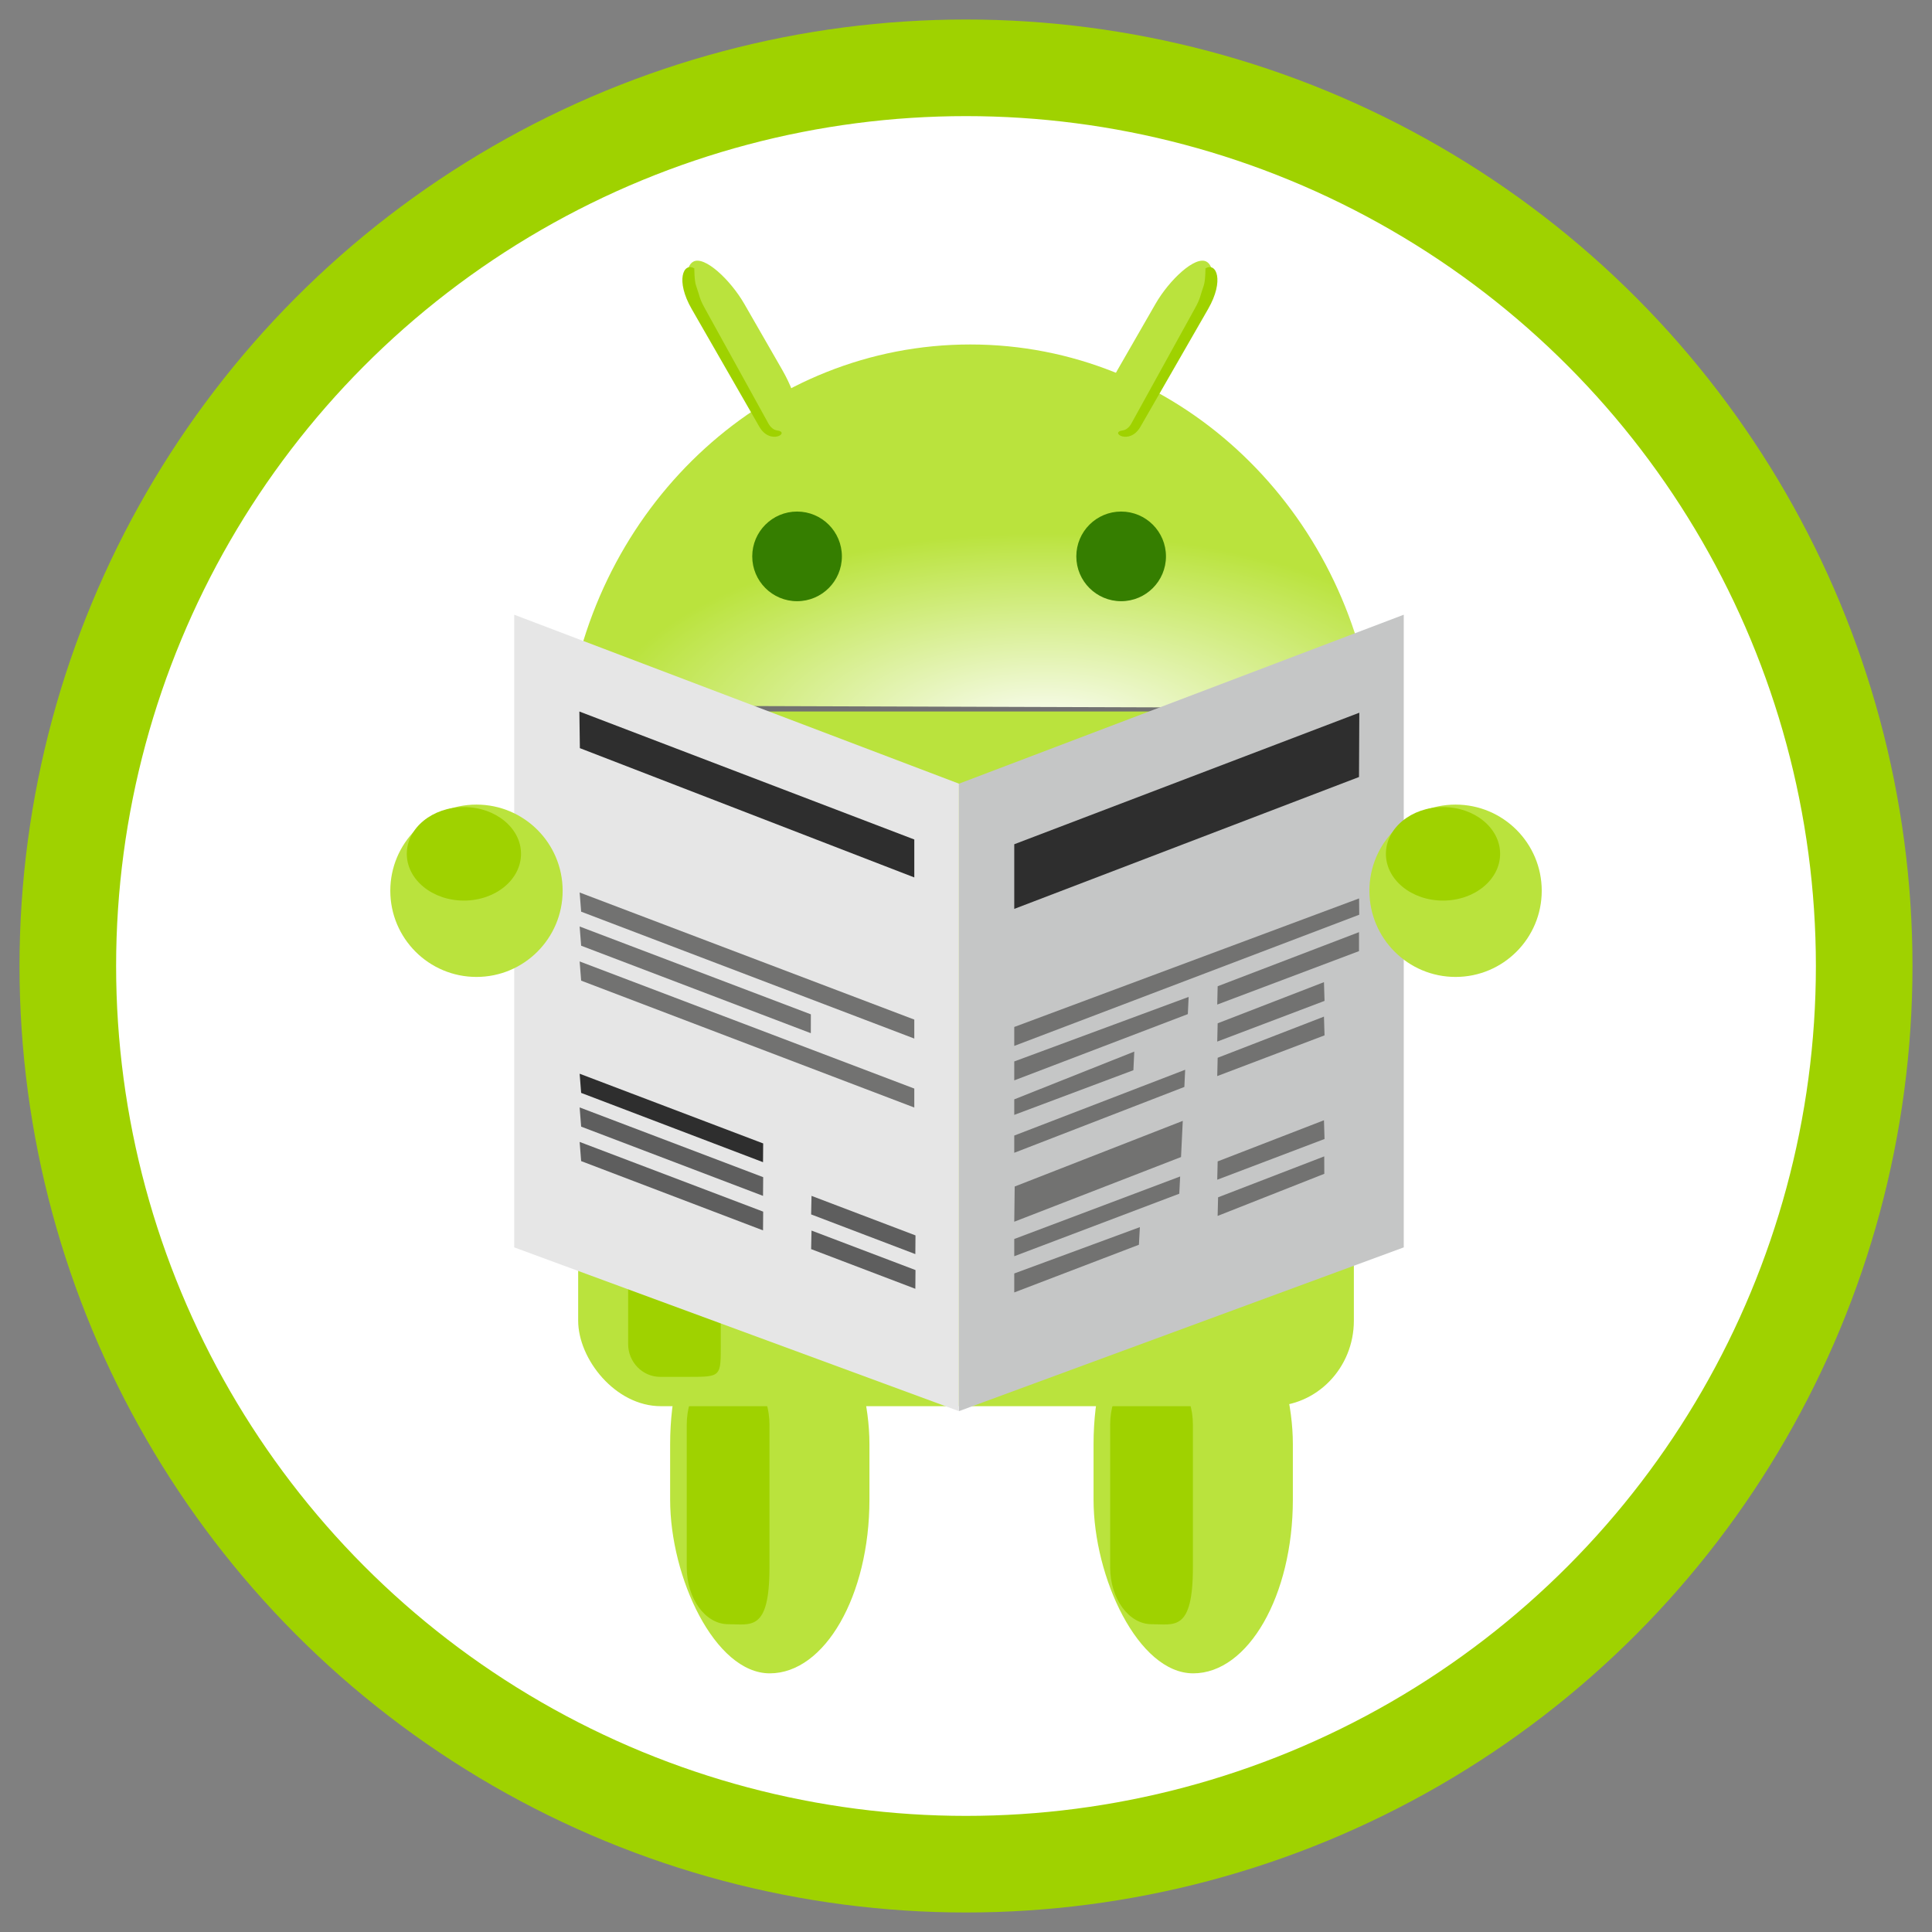 <?xml version="1.0" encoding="UTF-8"?>
<!DOCTYPE svg PUBLIC "-//W3C//DTD SVG 1.1//EN" "http://www.w3.org/Graphics/SVG/1.1/DTD/svg11.dtd">
<!-- Creator: CorelDRAW 2017 -->
<svg xmlns="http://www.w3.org/2000/svg" xml:space="preserve" width="500px" height="500px" version="1.1" style="shape-rendering:geometricPrecision; text-rendering:geometricPrecision; image-rendering:optimizeQuality; fill-rule:evenodd; clip-rule:evenodd"
viewBox="0 0 500 500"
 xmlns:xlink="http://www.w3.org/1999/xlink">
 <rect x="0" y="0" width="500" height="500" fill="#808080" stroke="none"/>
 <defs>
  <style type="text/css">
   <![CDATA[
    .str0 {stroke:#9FD200;stroke-width:25;stroke-miterlimit:22.926}
    .str1 {stroke:#2B2A29;stroke-width:2.36;stroke-miterlimit:22.926}
    .fil3 {fill:#727271}
    .fil7 {fill:#2E2E2E}
    .fil9 {fill:#357E00}
    .fil8 {fill:#5E5E5E}
    .fil2 {fill:#9FD200}
    .fil1 {fill:#BAE33D}
    .fil6 {fill:#C5C6C6}
    .fil5 {fill:#E6E6E6}
    .fil0 {fill:white}
    .fil4 {fill:url(#id0)}
   ]]>
  </style>
  <radialGradient id="id0" gradientUnits="userSpaceOnUse" gradientTransform="matrix(1.19 -0 -0 0.538 -51 88)" cx="269.89" cy="190.77" r="97.92" fx="269.89" fy="190.77">
   <stop offset="0" style="stop-opacity:1; stop-color:#FEFEFE"/>
   <stop offset="1" style="stop-opacity:1; stop-color:#BAE33D"/>
  </radialGradient>
 </defs>
 <g id="Слой_x0020_1">
  <circle class="fil0 str0" cx="250" cy="250" r="232.45"/>
 </g>
 <g id="Слой_x0020_1_0">
  <g id="_2490638056160">
   <rect class="fil1" x="173.43" y="328.79" width="51.58" height="104.27" rx="33.85" ry="44.95"/>
   <path class="fil2" d="M188.44 353.99l0 0c5.89,0 10.7,6.61 10.7,14.71l0 36.93c0,16.73 -4.81,14.71 -10.7,14.71l0 0c-5.89,0 -10.71,-6.62 -10.71,-14.71l0 -36.93c0,-8.1 4.82,-14.71 10.71,-14.71z"/>
   <rect class="fil1" x="283.01" y="328.79" width="51.58" height="104.27" rx="33.85" ry="44.95"/>
   <path class="fil2" d="M298.02 353.99l0 0c5.88,0 10.7,6.61 10.7,14.71l0 36.93c0,16.73 -4.82,14.71 -10.7,14.71l0 0c-5.89,0 -10.71,-6.62 -10.71,-14.71l0 -36.93c0,-8.1 4.82,-14.71 10.71,-14.71z"/>
   <rect class="fil3 str1" x="161.67" y="160.05" width="170.41" height="40.15"/>
   <rect class="fil1" x="149.63" y="184.14" width="200.75" height="179.78" rx="21.41" ry="22.13"/>
   <path class="fil4" d="M355.18 183.25c-7.75,-53.29 -51.38,-94.1 -104.06,-94.1 -52.45,0 -95.95,40.47 -103.96,93.43l208.02 0.67z"/>
   <path class="fil2" d="M170.85 356.33l7.4 0c8.4,0 8.29,-0.01 8.29,-8.5l0 -143.6c0,-4.68 -3.73,-8.51 -8.29,-8.51l-7.4 0c-4.56,0 -8.29,3.83 -8.29,8.51l0 143.6c0,4.68 3.73,8.5 8.29,8.5z"/>
   <g>
    <polygon class="fil5" points="133.08,159.09 248.17,202.81 248.17,365.2 133.08,322.82 "/>
    <polygon class="fil6" points="363.29,159.09 248.19,202.81 248.19,365.2 363.29,322.82 "/>
    <polygon class="fil3" points="262.49,265.78 351.73,232.51 351.77,236.73 262.49,270.68 "/>
    <polygon class="fil3" points="262.49,274.7 307.62,258 307.41,262.45 262.49,279.6 "/>
    <polygon class="fil3" points="315.13,300.57 342.64,289.92 342.79,294.77 315.02,305.31 "/>
    <polygon class="fil3" points="315.24,309.86 342.71,299.27 342.73,303.78 315.12,314.68 "/>
    <polygon class="fil3" points="262.49,284.51 293.55,272.15 293.32,276.97 262.49,288.53 "/>
    <polygon class="fil3" points="262.49,293.88 306.72,276.85 306.51,281.3 262.49,298.34 "/>
    <polygon class="fil3" points="262.6,307.07 306.1,290.08 305.65,299.44 262.49,316.18 "/>
    <polygon class="fil3" points="262.49,320.65 305.42,304.47 305.2,308.93 262.49,325.11 "/>
    <polygon class="fil3" points="262.49,329.57 295,317.58 294.75,322.14 262.49,334.48 "/>
    <polygon class="fil3" points="236.62,263.87 150.01,230.98 150.4,235.94 236.62,268.78 "/>
    <polygon class="fil7" points="236.62,217.26 149.94,184.14 150.07,193.62 236.62,227.08 "/>
    <polygon class="fil3" points="209.85,262.51 150.01,239.78 150.4,244.75 209.84,267.39 "/>
    <polygon class="fil3" points="236.62,281.72 150.01,248.82 150.4,253.79 236.62,286.63 "/>
    <polygon class="fil7" points="197.51,295.92 150.01,277.88 150.4,282.84 197.47,300.77 "/>
    <polygon class="fil8" points="197.51,304.65 150.01,286.6 150.4,291.57 197.47,309.49 "/>
    <polygon class="fil8" points="197.51,313.57 150.01,295.53 150.4,300.49 197.47,318.42 "/>
    <polygon class="fil8" points="236.93,328.69 210.02,318.47 209.92,323.27 236.89,333.54 "/>
    <polygon class="fil8" points="236.93,319.72 210.02,309.49 209.92,314.29 236.89,324.56 "/>
    <polygon class="fil7" points="262.49,218.49 351.79,184.45 351.71,201.09 262.49,235.22 "/>
    <polygon class="fil3" points="315.13,273.75 342.64,263.1 342.79,267.95 315.02,278.49 "/>
    <polygon class="fil3" points="315.13,264.83 342.64,254.18 342.79,259.03 315.02,269.56 "/>
    <polygon class="fil3" points="315.13,255.24 351.71,241.24 351.71,246.15 315.02,259.98 "/>
   </g>
   <circle class="fil1" cx="123.31" cy="230.53" r="22.3"/>
   <ellipse class="fil2" cx="120.06" cy="220.97" rx="14.78" ry="12.1"/>
   <circle class="fil1" cx="376.7" cy="230.53" r="22.3"/>
   <ellipse class="fil2" cx="373.45" cy="220.97" rx="14.78" ry="12.1"/>
   <circle class="fil9" cx="206.28" cy="143.99" r="11.6"/>
   <circle class="fil9" cx="290.15" cy="143.99" r="11.6"/>
   <rect class="fil1" transform="matrix(1.16 -0.667 0.445 0.774 174.182 70.73)" width="9" height="58" rx="18" ry="18"/>
   <path class="fil2" d="M179.69 69.46c0,0 -0.01,3.18 0.45,4.46 0.98,2.76 0.81,3.24 2.23,5.8l16.5 29.89c0.57,1.02 1.37,1.67 2.23,1.78 3.57,0.45 -1.74,4 -4.59,-0.96l-17.5 -30.46c-4.25,-7.38 -2.16,-12.19 0.68,-10.51z"/>
   <rect class="fil1" transform="matrix(-1.16 -0.667 -0.445 0.774 317.481 70.73)" width="9" height="58" rx="18" ry="18"/>
   <path class="fil2" d="M311.97 69.46c0,0 0.01,3.18 -0.45,4.46 -0.97,2.76 -0.81,3.24 -2.23,5.8l-16.5 29.89c-0.57,1.02 -1.37,1.67 -2.23,1.78 -3.57,0.45 1.75,4 4.59,-0.96l17.51 -30.46c4.24,-7.38 2.15,-12.19 -0.69,-10.51z"/>
  </g>
 </g>
</svg>

